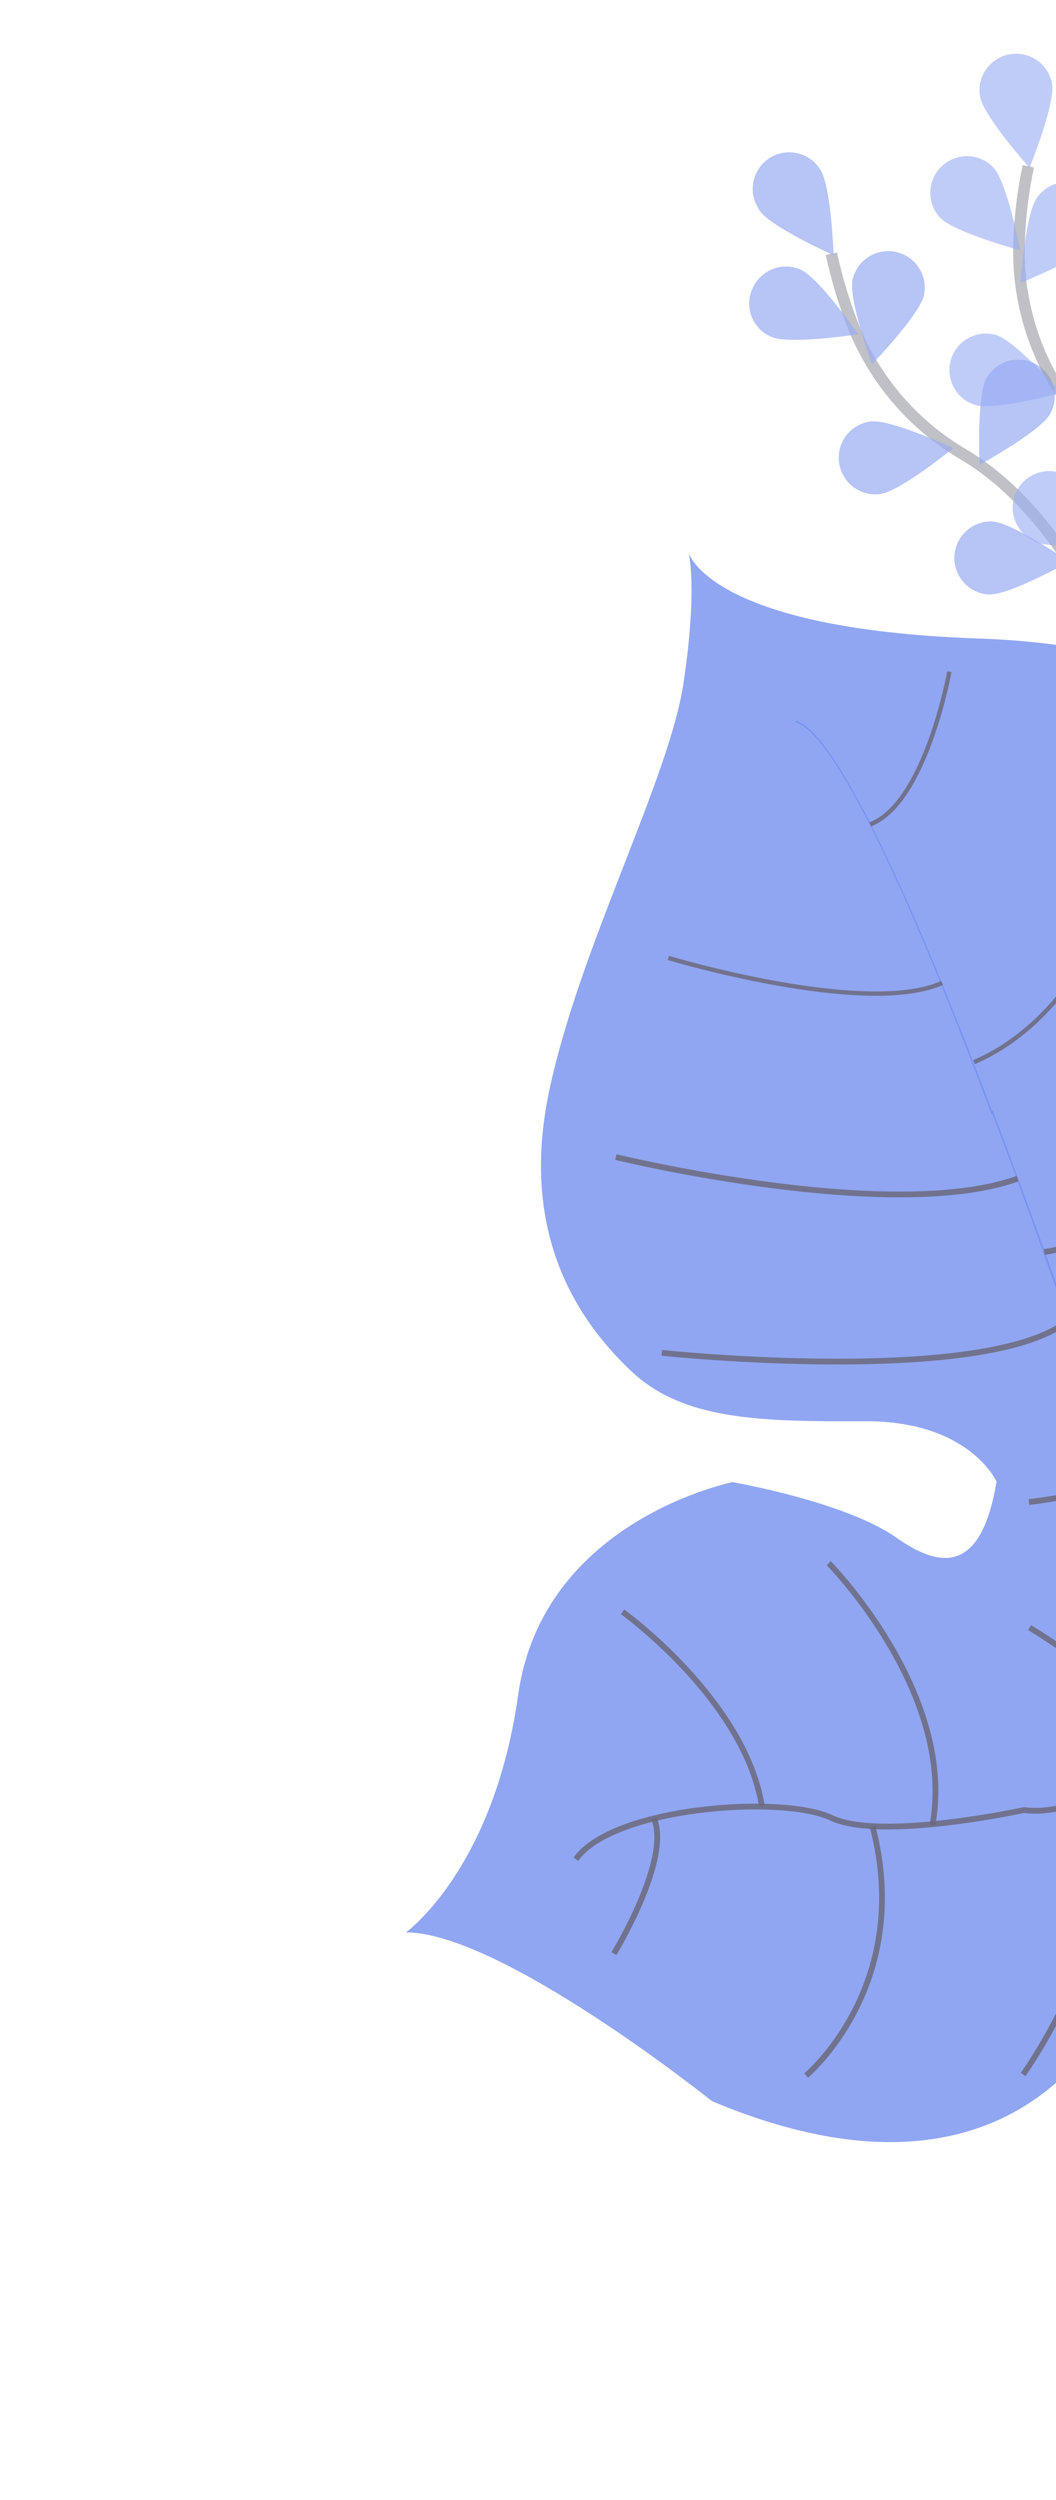 <svg width="183" height="433" viewBox="0 0 183 433" fill="none" xmlns="http://www.w3.org/2000/svg">
<g opacity="0.8">
<path opacity="0.8" d="M350.373 171.77C350.373 171.77 337.412 181.482 331.641 233.622C325.87 285.762 320.474 289.327 311.268 298.206C302.062 307.085 297.825 312.587 275.351 314.418C275.351 314.418 227.206 296.331 215.842 300.036C204.477 303.741 195.231 343.102 195.231 343.102C195.231 343.102 180.676 387.948 123.404 363.913C123.404 363.913 86.901 334.7 70.348 334.667C70.348 334.667 85.542 323.815 89.796 293.535C94.05 263.255 126.955 256.696 126.955 256.696C126.955 256.696 146.466 260.054 155.388 266.345C164.309 272.635 170.276 270.953 172.699 256.61C172.699 256.61 168.038 246.066 149.868 246.145C131.698 246.224 118.379 245.966 109.39 237.467C100.402 228.967 89.892 213.98 95.168 188.96C100.443 163.94 115.967 135.011 118.459 118.232C120.951 101.452 119.314 95.667 119.314 95.667C119.314 95.667 122.63 108.966 169.67 110.59C216.71 112.213 224.437 133.895 224.437 133.895C224.437 133.895 243.024 159.157 213.35 203.903C213.35 203.903 188.343 249.13 221.617 236.286C221.617 236.286 227.731 218.894 234.328 191.416C240.926 163.938 281.181 165.512 304.764 173.95C328.28 182.504 350.373 171.77 350.373 171.77Z" fill="#5273EB"/>
<path opacity="0.8" d="M137.875 125.096L137.897 124.8C145.706 127.014 160.893 163.09 172.099 192.902L171.848 193.06C156.119 150.928 143.999 126.762 137.875 125.096Z" fill="#5273EB"/>
<path opacity="0.8" d="M171.782 192.401L172.078 192.424C181.125 216.292 191.421 245.556 198.416 268.192C199.144 270.332 199.803 272.587 200.712 274.683L200.164 274.819C199.322 272.611 198.595 270.469 197.936 268.215C190.874 245.693 180.897 216.154 171.782 192.401Z" fill="#5273EB"/>
<path opacity="0.8" d="M199.963 274.387L200.554 274.433C216.557 317.659 263.442 348.153 263.893 348.424L254.833 350.105C254.333 349.65 216.056 317.977 199.963 274.387Z" fill="#5273EB"/>
<path opacity="0.8" d="M316.416 190.399C316.416 190.399 283.775 210.438 275.562 236.48C267.349 262.523 211.952 298.782 211.952 298.782C211.952 298.782 190.014 315.185 177.403 313.489C177.403 313.489 152.628 318.893 144.068 314.835C135.509 310.776 106.156 312.969 99.795 322.002" stroke="#444053" stroke-miterlimit="10"/>
<path opacity="0.8" d="M178.319 260.142C178.319 260.142 195.078 258.285 193.873 254.619" stroke="#444053" stroke-miterlimit="10"/>
<path opacity="0.8" d="M222.868 169.505C222.868 169.505 199.933 214.891 180.965 216.815" stroke="#444053" stroke-miterlimit="10"/>
<path opacity="0.8" d="M114.696 234.304C114.696 234.304 170.636 240.191 185.101 228.747" stroke="#444053" stroke-miterlimit="10"/>
<path opacity="0.8" d="M106.725 200.396C106.725 200.396 154.417 212.019 176.349 204.127" stroke="#444053" stroke-miterlimit="10"/>
<path opacity="0.8" d="M200.644 131.218C200.644 131.218 194.93 172.7 168.804 183.951" stroke="#444053" stroke-width="0.75" stroke-miterlimit="10"/>
<path opacity="0.8" d="M115.831 165.907C115.831 165.907 149.933 176.175 163.256 170.24" stroke="#444053" stroke-width="0.75" stroke-miterlimit="10"/>
<path opacity="0.8" d="M164.521 116.324C164.521 116.324 160.431 139.112 150.797 142.773" stroke="#444053" stroke-width="0.75" stroke-miterlimit="10"/>
<path opacity="0.8" d="M178.419 281.887C178.419 281.887 204.252 297.409 201.833 305.559" stroke="#444053" stroke-miterlimit="10"/>
<path opacity="0.8" d="M177.299 359.278C177.299 359.278 196.442 332.832 189.83 311.357" stroke="#444053" stroke-miterlimit="10"/>
<path opacity="0.8" d="M143.612 270.73C143.612 270.73 165.752 293.172 161.594 316.075" stroke="#444053" stroke-miterlimit="10"/>
<path opacity="0.8" d="M139.708 359.459C139.708 359.459 158.366 343.874 151.212 316.341" stroke="#444053" stroke-miterlimit="10"/>
<path opacity="0.8" d="M107.881 279.156C107.881 279.156 128.978 294.31 132.018 312.71" stroke="#444053" stroke-miterlimit="10"/>
<path opacity="0.8" d="M106.388 338.354C106.388 338.354 116.348 322.035 113.325 314.951" stroke="#444053" stroke-miterlimit="10"/>
</g>
<g opacity="0.6">
<path opacity="0.6" d="M195.861 118.951C195.861 118.951 186.939 90.556 166.939 78.686C158.526 73.751 151.938 66.222 148.162 57.228C146.415 52.931 145.048 48.49 144.076 43.955" stroke="#535461" stroke-width="2" stroke-miterlimit="10"/>
<path opacity="0.6" d="M131.591 36.403C133.527 39.318 144.459 44.2 144.459 44.2C144.459 44.2 144.061 32.258 142.124 29.34C141.678 28.63 141.096 28.015 140.411 27.532C139.725 27.049 138.951 26.707 138.132 26.527C137.313 26.346 136.466 26.33 135.641 26.479C134.816 26.629 134.029 26.941 133.326 27.398C132.623 27.854 132.017 28.446 131.545 29.139C131.073 29.832 130.743 30.611 130.575 31.433C130.407 32.255 130.404 33.101 130.566 33.924C130.728 34.746 131.053 35.529 131.52 36.225C131.509 36.276 131.55 36.339 131.59 36.403L131.591 36.403Z" fill="#5273EB"/>
<path opacity="0.6" d="M133.672 58.337C136.86 59.722 148.728 57.893 148.728 57.893C148.728 57.893 141.897 48.058 138.709 46.677C137.943 46.349 137.12 46.176 136.287 46.166C135.453 46.157 134.627 46.312 133.853 46.622C133.08 46.932 132.376 47.392 131.78 47.974C131.184 48.556 130.709 49.251 130.382 50.017C130.04 50.778 129.855 51.599 129.836 52.432C129.817 53.266 129.966 54.094 130.273 54.87C130.579 55.645 131.038 56.351 131.622 56.946C132.206 57.541 132.904 58.013 133.673 58.334L133.672 58.337Z" fill="#5273EB"/>
<path opacity="0.6" d="M152.473 85.566C155.933 85.159 165.205 77.61 165.205 77.61C165.205 77.61 154.359 72.583 150.899 72.99C150.074 73.093 149.276 73.358 148.553 73.769C147.83 74.18 147.194 74.73 146.683 75.387C146.172 76.043 145.796 76.794 145.575 77.596C145.354 78.399 145.293 79.237 145.396 80.062C145.499 80.888 145.764 81.685 146.175 82.409C146.586 83.132 147.136 83.767 147.793 84.278C149.119 85.31 150.801 85.773 152.468 85.565L152.473 85.566Z" fill="#5273EB"/>
<path opacity="0.6" d="M171.351 102.966C174.855 103.114 185.291 97.281 185.291 97.281C185.291 97.281 175.472 90.513 171.975 90.313C170.307 90.247 168.681 90.842 167.449 91.969C166.217 93.096 165.481 94.663 165.398 96.33C165.316 97.998 165.895 99.63 167.01 100.872C168.125 102.115 169.685 102.867 171.351 102.965L171.351 102.966Z" fill="#5273EB"/>
<path opacity="0.6" d="M160.136 51.07C159.405 54.506 151.108 63.078 151.108 63.078C151.108 63.078 147.017 51.871 147.748 48.435C148.115 46.811 149.107 45.396 150.51 44.497C151.913 43.599 153.613 43.289 155.243 43.636C156.872 43.983 158.299 44.957 159.215 46.349C160.131 47.74 160.462 49.437 160.136 51.07Z" fill="#5273EB"/>
<path opacity="0.6" d="M181.971 71.71C180.233 74.768 169.767 80.486 169.767 80.486C169.767 80.486 169.213 68.51 170.941 65.504C171.764 64.041 173.135 62.966 174.751 62.514C176.368 62.062 178.098 62.27 179.56 63.094C181.023 63.917 182.099 65.288 182.551 66.904C183.003 68.521 182.794 70.25 181.971 71.713L181.971 71.71Z" fill="#5273EB"/>
<path opacity="0.25" d="M131.591 36.403C133.527 39.318 144.459 44.2 144.459 44.2C144.459 44.2 144.061 32.258 142.124 29.34C141.678 28.63 141.096 28.015 140.411 27.532C139.725 27.049 138.951 26.707 138.132 26.527C137.313 26.346 136.466 26.33 135.641 26.479C134.816 26.629 134.029 26.941 133.326 27.398C132.623 27.854 132.017 28.446 131.545 29.139C131.073 29.832 130.743 30.611 130.575 31.433C130.407 32.255 130.404 33.101 130.566 33.924C130.728 34.746 131.053 35.529 131.52 36.225C131.509 36.276 131.55 36.339 131.59 36.403L131.591 36.403Z" fill="#5273EB"/>
<path opacity="0.25" d="M133.672 58.337C136.86 59.722 148.728 57.893 148.728 57.893C148.728 57.893 141.897 48.058 138.709 46.677C137.943 46.349 137.12 46.176 136.287 46.166C135.453 46.157 134.627 46.312 133.853 46.622C133.08 46.932 132.376 47.392 131.78 47.974C131.184 48.556 130.709 49.251 130.382 50.017C130.04 50.778 129.855 51.599 129.836 52.432C129.817 53.266 129.966 54.094 130.273 54.87C130.579 55.645 131.038 56.351 131.622 56.946C132.206 57.541 132.904 58.013 133.673 58.334L133.672 58.337Z" fill="#5273EB"/>
<path opacity="0.25" d="M152.473 85.566C155.933 85.159 165.205 77.61 165.205 77.61C165.205 77.61 154.359 72.583 150.899 72.99C150.074 73.093 149.276 73.358 148.553 73.769C147.83 74.18 147.194 74.73 146.683 75.387C146.172 76.043 145.796 76.794 145.575 77.596C145.354 78.399 145.293 79.237 145.396 80.062C145.499 80.888 145.764 81.685 146.175 82.409C146.586 83.132 147.136 83.767 147.793 84.278C149.119 85.31 150.801 85.773 152.468 85.565L152.473 85.566Z" fill="#5273EB"/>
<path opacity="0.25" d="M171.351 102.966C174.855 103.114 185.291 97.281 185.291 97.281C185.291 97.281 175.472 90.513 171.975 90.313C170.307 90.247 168.681 90.842 167.449 91.969C166.217 93.096 165.481 94.663 165.398 96.33C165.316 97.998 165.895 99.63 167.01 100.872C168.125 102.115 169.685 102.867 171.351 102.965L171.351 102.966Z" fill="#5273EB"/>
<path opacity="0.25" d="M160.136 51.07C159.405 54.506 151.108 63.078 151.108 63.078C151.108 63.078 147.017 51.871 147.748 48.435C148.115 46.811 149.107 45.396 150.51 44.497C151.913 43.599 153.613 43.289 155.243 43.636C156.872 43.983 158.299 44.957 159.215 46.349C160.131 47.74 160.462 49.437 160.136 51.07Z" fill="#5273EB"/>
<path opacity="0.25" d="M181.971 71.71C180.233 74.768 169.767 80.486 169.767 80.486C169.767 80.486 169.213 68.51 170.941 65.504C171.764 64.041 173.135 62.966 174.751 62.514C176.368 62.062 178.098 62.27 179.56 63.094C181.023 63.917 182.099 65.288 182.551 66.904C183.003 68.521 182.794 70.25 181.971 71.713L181.971 71.71Z" fill="#5273EB"/>
<path opacity="0.6" d="M195.182 118.316C195.182 118.316 198.537 88.726 185.053 69.753C179.338 61.85 176.364 52.295 176.586 42.544C176.7 37.922 177.242 33.32 178.203 28.798" stroke="#535461" stroke-width="2" stroke-miterlimit="10"/>
<path opacity="0.6" d="M169.832 16.735C170.459 20.187 178.419 29.061 178.419 29.061C178.419 29.061 182.895 17.99 182.323 14.549C182.033 12.893 181.097 11.42 179.721 10.454C178.345 9.488 176.642 9.108 174.986 9.398C173.329 9.688 171.856 10.623 170.89 12C169.924 13.376 169.544 15.079 169.834 16.735L169.832 16.735Z" fill="#5273EB"/>
<path opacity="0.6" d="M162.876 37.671C165.266 40.246 176.797 43.352 176.797 43.352C176.797 43.352 174.561 31.614 172.175 29.039C171.026 27.82 169.443 27.105 167.77 27.049C166.096 26.994 164.469 27.602 163.243 28.742C162.016 29.882 161.29 31.46 161.223 33.133C161.156 34.806 161.753 36.437 162.884 37.672L162.876 37.671Z" fill="#5273EB"/>
<path opacity="0.6" d="M169.027 70.154C172.355 71.134 183.891 68.038 183.891 68.038C183.891 68.038 176.005 59.07 172.687 58.038C171.892 57.798 171.057 57.716 170.23 57.798C169.403 57.88 168.6 58.124 167.867 58.517C167.135 58.909 166.486 59.442 165.96 60.085C165.433 60.728 165.038 61.468 164.798 62.264C164.557 63.059 164.475 63.894 164.557 64.721C164.64 65.548 164.884 66.351 165.276 67.084C165.669 67.816 166.201 68.464 166.844 68.991C167.487 69.518 168.227 69.913 169.023 70.153L169.027 70.154Z" fill="#5273EB"/>
<path opacity="0.6" d="M179.239 93.761C182.393 95.303 194.278 94.186 194.278 94.186C194.278 94.186 188.014 83.986 184.926 82.404C184.202 81.996 183.405 81.735 182.579 81.635C181.754 81.536 180.918 81.6 180.117 81.824C179.317 82.048 178.568 82.427 177.915 82.94C177.261 83.453 176.714 84.09 176.307 84.814C175.899 85.538 175.638 86.336 175.538 87.161C175.439 87.986 175.503 88.823 175.727 89.623C175.951 90.424 176.33 91.172 176.843 91.826C177.356 92.48 177.993 93.026 178.717 93.434C178.902 93.53 179.079 93.64 179.246 93.764L179.239 93.761Z" fill="#5273EB"/>
<path opacity="0.6" d="M189.99 41.697C187.92 44.52 176.843 49.021 176.843 49.021C176.843 49.021 177.638 37.112 179.716 34.235C180.198 33.54 180.813 32.949 181.527 32.496C182.24 32.043 183.037 31.737 183.871 31.596C184.704 31.455 185.557 31.482 186.38 31.674C187.203 31.867 187.979 32.223 188.663 32.719C189.346 33.216 189.924 33.845 190.362 34.568C190.8 35.291 191.089 36.094 191.212 36.93C191.335 37.766 191.29 38.618 191.08 39.437C190.869 40.255 190.498 41.024 189.986 41.697L189.99 41.697Z" fill="#5273EB"/>
</g>
</svg>
